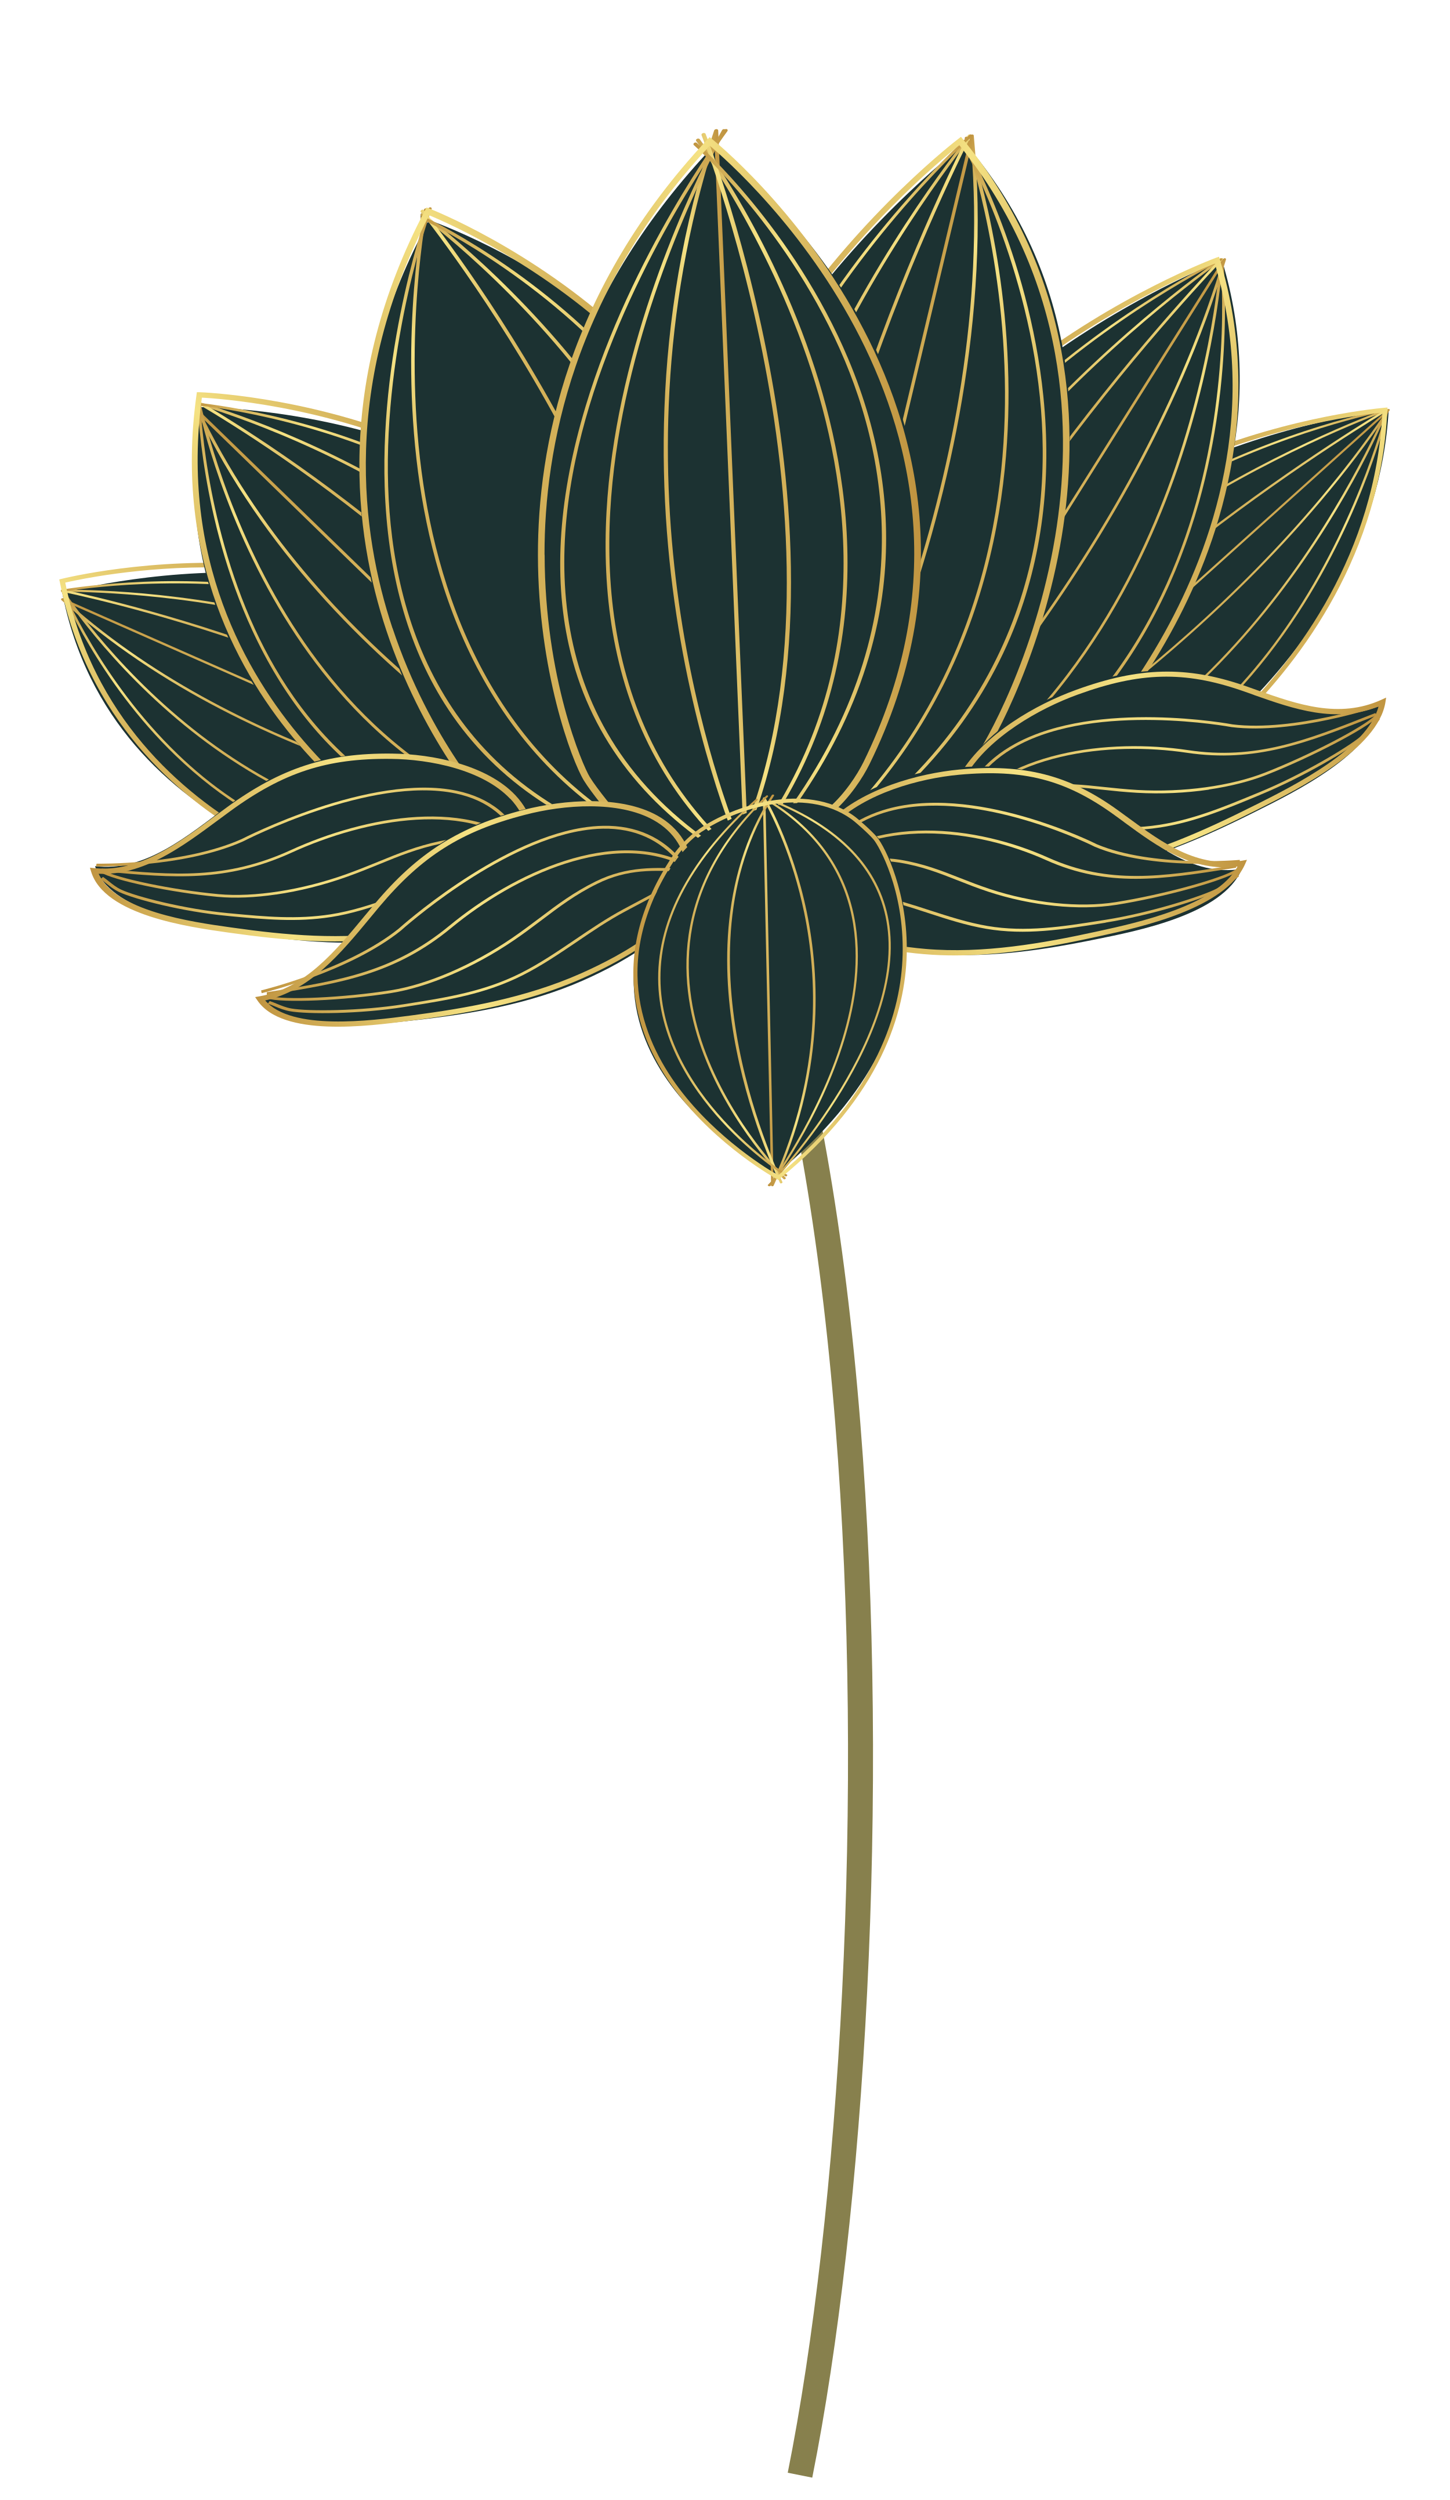 <svg fill="none" height="100" viewBox="0 0 58 100" width="58" xmlns="http://www.w3.org/2000/svg" xmlns:xlink="http://www.w3.org/1999/xlink"><linearGradient id="a"><stop offset="0" stop-color="#c09440"/><stop offset=".5" stop-color="#f5e283"/><stop offset=".89" stop-color="#d3b058"/></linearGradient><linearGradient id="b" gradientUnits="userSpaceOnUse" x1="12.561" x2="11.821" xlink:href="#a" y1="27.893" y2="29.766"/><linearGradient id="c" gradientUnits="userSpaceOnUse" x1="12.569" x2="11.019" xlink:href="#a" y1="27.893" y2="31.502"/><linearGradient id="d" gradientUnits="userSpaceOnUse" x1="12.585" x2="10.464" xlink:href="#a" y1="27.906" y2="32.833"/><linearGradient id="e" gradientUnits="userSpaceOnUse" x1="12.21" x2="13.552" xlink:href="#a" y1="28.375" y2="25.245"/><linearGradient id="f" gradientUnits="userSpaceOnUse" x1="12.017" x2="12.828" xlink:href="#a" y1="28.676" y2="26.787"/><linearGradient id="g" gradientUnits="userSpaceOnUse" x1="12.41" x2="14.048" xlink:href="#a" y1="27.945" y2="24.116"/><linearGradient id="h" gradientUnits="userSpaceOnUse" x1="15.451" x2="10.566" xlink:href="#a" y1="23.557" y2="33.85"/><linearGradient id="i" gradientUnits="userSpaceOnUse" x1="16.784" x2="15.114" xlink:href="#a" y1="24.279" y2="26.156"/><linearGradient id="j" gradientUnits="userSpaceOnUse" x1="16.795" x2="13.517" xlink:href="#a" y1="24.28" y2="27.787"/><linearGradient id="k" gradientUnits="userSpaceOnUse" x1="16.814" x2="12.342" xlink:href="#a" y1="24.271" y2="29.057"/><linearGradient id="l" gradientUnits="userSpaceOnUse" x1="16.216" x2="19.063" xlink:href="#a" y1="24.757" y2="21.711"/><linearGradient id="m" gradientUnits="userSpaceOnUse" x1="15.911" x2="17.627" xlink:href="#a" y1="25.026" y2="23.191"/><linearGradient id="n" gradientUnits="userSpaceOnUse" x1="16.582" x2="20.062" xlink:href="#a" y1="24.345" y2="20.623"/><linearGradient id="o" gradientUnits="userSpaceOnUse" x1="21.4" x2="11.963" xlink:href="#a" y1="20.316" y2="29.878"/><linearGradient id="p" gradientUnits="userSpaceOnUse" x1="22.671" x2="17.473" xlink:href="#a" y1="20.874" y2="23.195"/><linearGradient id="q" gradientUnits="userSpaceOnUse" x1="22.784" x2="15.746" xlink:href="#a" y1="20.794" y2="23.911"/><linearGradient id="r" gradientUnits="userSpaceOnUse" x1="21.771" x2="26.256" xlink:href="#a" y1="21.313" y2="19.333"/><linearGradient id="s" gradientUnits="userSpaceOnUse" x1="21.404" x2="24.125" xlink:href="#a" y1="21.44" y2="20.22"/><linearGradient id="t" gradientUnits="userSpaceOnUse" x1="22.22" x2="27.74" xlink:href="#a" y1="21.061" y2="18.644"/><linearGradient id="u" gradientUnits="userSpaceOnUse" x1="28.948" x2="14.901" xlink:href="#a" y1="18.147" y2="24.1"/><linearGradient id="v" gradientUnits="userSpaceOnUse" x1="46.191" x2="47.342" xlink:href="#a" y1="24.268" y2="25.626"/><linearGradient id="w" gradientUnits="userSpaceOnUse" x1="46.193" x2="48.485" xlink:href="#a" y1="24.275" y2="26.958"/><linearGradient id="x" gradientUnits="userSpaceOnUse" x1="46.197" x2="49.332" xlink:href="#a" y1="24.308" y2="27.968"/><linearGradient id="y" gradientUnits="userSpaceOnUse" x1="46.579" x2="44.591" xlink:href="#a" y1="24.589" y2="22.254"/><linearGradient id="z" gradientUnits="userSpaceOnUse" x1="46.815" x2="45.615" xlink:href="#a" y1="24.826" y2="23.42"/><linearGradient id="A" gradientUnits="userSpaceOnUse" x1="46.306" x2="43.878" xlink:href="#a" y1="24.235" y2="21.376"/><linearGradient id="B" gradientUnits="userSpaceOnUse" x1="42.789" x2="49.664" xlink:href="#a" y1="20.893" y2="28.834"/><linearGradient id="C" gradientUnits="userSpaceOnUse" x1="41.288" x2="43.082" xlink:href="#a" y1="21.693" y2="22.903"/><linearGradient id="D" gradientUnits="userSpaceOnUse" x1="41.284" x2="44.82" xlink:href="#a" y1="21.696" y2="24.046"/><linearGradient id="E" gradientUnits="userSpaceOnUse" x1="41.274" x2="46.099" xlink:href="#a" y1="21.72" y2="24.927"/><linearGradient id="F" gradientUnits="userSpaceOnUse" x1="41.886" x2="38.812" xlink:href="#a" y1="21.902" y2="19.859"/><linearGradient id="G" gradientUnits="userSpaceOnUse" x1="42.232" x2="40.381" xlink:href="#a" y1="22.072" y2="20.842"/><linearGradient id="H" gradientUnits="userSpaceOnUse" x1="41.458" x2="37.702" xlink:href="#a" y1="21.61" y2="19.114"/><linearGradient id="I" gradientUnits="userSpaceOnUse" x1="36.228" x2="46.549" xlink:href="#a" y1="19.192" y2="25.871"/><linearGradient id="J" gradientUnits="userSpaceOnUse" x1="34.876" x2="37.537" xlink:href="#a" y1="19.677" y2="20.413"/><linearGradient id="K" gradientUnits="userSpaceOnUse" x1="34.802" x2="39.925" xlink:href="#a" y1="19.729" y2="21.095"/><linearGradient id="L" gradientUnits="userSpaceOnUse" x1="34.691" x2="41.615" xlink:href="#a" y1="19.82" y2="21.65"/><linearGradient id="M" gradientUnits="userSpaceOnUse" x1="35.715" x2="31.304" xlink:href="#a" y1="19.624" y2="18.463"/><linearGradient id="N" gradientUnits="userSpaceOnUse" x1="36.102" x2="33.418" xlink:href="#a" y1="19.734" y2="19.016"/><linearGradient id="O" gradientUnits="userSpaceOnUse" x1="35.224" x2="29.802" xlink:href="#a" y1="19.454" y2="18.04"/><linearGradient id="P" gradientUnits="userSpaceOnUse" x1="28.266" x2="42.335" xlink:href="#a" y1="18.922" y2="22.315"/><linearGradient id="Q" gradientUnits="userSpaceOnUse" x1="29.9" x2="26.577" xlink:href="#a" y1="19.763" y2="20.031"/><linearGradient id="R" gradientUnits="userSpaceOnUse" x1="30.05" x2="24.041" xlink:href="#a" y1="19.632" y2="20.059"/><linearGradient id="S" gradientUnits="userSpaceOnUse" x1="30.09" x2="22.199" xlink:href="#a" y1="19.543" y2="20.085"/><linearGradient id="T" gradientUnits="userSpaceOnUse" x1="28.393" x2="33.761" xlink:href="#a" y1="20.144" y2="19.756"/><linearGradient id="U" gradientUnits="userSpaceOnUse" x1="28.04" x2="31.494" xlink:href="#a" y1="20.1" y2="19.832"/><linearGradient id="V" gradientUnits="userSpaceOnUse" x1="28.744" x2="35.353" xlink:href="#a" y1="20.091" y2="19.628"/><linearGradient id="W" gradientUnits="userSpaceOnUse" x1="36.628" x2="21.273" xlink:href="#a" y1="18.662" y2="19.796"/><linearGradient id="X" gradientUnits="userSpaceOnUse" x1="54.452" x2="38.899" xlink:href="#a" y1="27.326" y2="34.554"/><linearGradient id="Y" gradientUnits="userSpaceOnUse" x1="54.782" x2="39.259" xlink:href="#a" y1="28.016" y2="35.266"/><linearGradient id="Z" gradientUnits="userSpaceOnUse" x1="54.391" x2="38.682" xlink:href="#a" y1="26.524" y2="33.601"/><linearGradient id="aa" gradientUnits="userSpaceOnUse" x1="55.059" x2="39.317" xlink:href="#a" y1="28.491" y2="35.59"/><linearGradient id="ab" gradientUnits="userSpaceOnUse" x1="54.912" x2="38.057" xlink:href="#a" y1="26.654" y2="33.725"/><linearGradient id="ac" gradientUnits="userSpaceOnUse" x1="49.319" x2="32.157" xlink:href="#a" y1="32.938" y2="34.154"/><linearGradient id="ad" gradientUnits="userSpaceOnUse" x1="49.439" x2="32.279" xlink:href="#a" y1="33.736" y2="34.954"/><linearGradient id="ae" gradientUnits="userSpaceOnUse" x1="49.445" x2="32.319" xlink:href="#a" y1="32.274" y2="33.472"/><linearGradient id="af" gradientUnits="userSpaceOnUse" x1="49.506" x2="32.398" xlink:href="#a" y1="34.326" y2="35.54"/><linearGradient id="ag" gradientUnits="userSpaceOnUse" x1="49.758" x2="31.945" xlink:href="#a" y1="32.626" y2="33.839"/><linearGradient id="ah" gradientUnits="userSpaceOnUse" x1="4.442" x2="20.189" xlink:href="#a" y1="33.415" y2="37.806"/><linearGradient id="ai" gradientUnits="userSpaceOnUse" x1="4.235" x2="19.971" xlink:href="#a" y1="34.158" y2="38.575"/><linearGradient id="aj" gradientUnits="userSpaceOnUse" x1="4.354" x2="20.139" xlink:href="#a" y1="32.735" y2="36.963"/><linearGradient id="ak" gradientUnits="userSpaceOnUse" x1="4.101" x2="19.927" xlink:href="#a" y1="34.85" y2="39.093"/><linearGradient id="al" gradientUnits="userSpaceOnUse" x1="3.946" x2="20.632" xlink:href="#a" y1="33.318" y2="37.409"/><linearGradient id="am" gradientUnits="userSpaceOnUse" x1="10.548" x2="27.71" xlink:href="#a" y1="38.032" y2="36.817"/><linearGradient id="an" gradientUnits="userSpaceOnUse" x1="10.605" x2="27.762" xlink:href="#a" y1="38.818" y2="37.599"/><linearGradient id="ao" gradientUnits="userSpaceOnUse" x1="10.295" x2="27.418" xlink:href="#a" y1="37.498" y2="36.301"/><linearGradient id="ap" gradientUnits="userSpaceOnUse" x1="10.665" x2="27.772" xlink:href="#a" y1="39.414" y2="38.2"/><linearGradient id="aq" gradientUnits="userSpaceOnUse" x1="10.087" x2="27.897" xlink:href="#a" y1="38.113" y2="36.9"/><linearGradient id="ar" gradientUnits="userSpaceOnUse" x1="30.278" x2="32.639" xlink:href="#a" y1="39.742" y2="39.567"/><linearGradient id="as" gradientUnits="userSpaceOnUse" x1="30.228" x2="34.423" xlink:href="#a" y1="39.83" y2="39.544"/><linearGradient id="at" gradientUnits="userSpaceOnUse" x1="30.207" x2="35.753" xlink:href="#a" y1="39.895" y2="39.526"/><linearGradient id="au" gradientUnits="userSpaceOnUse" x1="31.252" x2="27.517" xlink:href="#a" y1="39.452" y2="39.71"/><linearGradient id="av" gradientUnits="userSpaceOnUse" x1="31.53" x2="29.135" xlink:href="#a" y1="39.482" y2="39.658"/><linearGradient id="aw" gradientUnits="userSpaceOnUse" x1="30.985" x2="26.36" xlink:href="#a" y1="39.477" y2="39.789"/><linearGradient id="ax" gradientUnits="userSpaceOnUse" x1="25.432" x2="36.426" xlink:href="#a" y1="40.521" y2="39.719"/><path d="m32 99c4.167-20.833 4.1-67-9.5-73" stroke="#87804d"/><path d="m2.491 23.718s14.01-3.879 19.867 5.2c.191.295.456.853.498 1.447.103 1.427-.75 4.346-4.15 4.965-.336.063-1.367.161-1.817.159-1.229-.005-12.432-1.708-14.398-11.771z" fill="#1c3232"/><path d="m2.493 23.968 19.588 8.629s-11.644-1.422-19.588-8.629z" fill="#1c3232"/><path d="m22.064 32.64c-.117-.015-11.752-1.503-19.61-8.64-.014-.014-.016-.038.003-.056.015-.02.045-.023.065-.013l19.586 8.631c.02.01.025.034.016.052-.009.016-.025.027-.044.031-.006.001-.013.003-.017.001zm-.316-.137-18.987-8.366c7.063 6.261 17.009 8.061 18.987 8.366z" fill="url(#b)"/><path d="m21.952 33.225c.029-.005.048-.029.046-.054-.002-.025-.026-.038-.052-.036-6.207 1.113-11.149-1.542-14.206-3.962-3.315-2.625-5.185-5.555-5.203-5.583-.011-.018-.045-.026-.067-.01-.026.013-.037.044-.022.061.018.031 1.892 2.966 5.217 5.6 3.071 2.434 8.041 5.098 14.287 3.981z" fill="url(#c)"/><path d="m19.575 34.114c.731-.136 1.469-.325 2.216-.564.029-.008.044-.034.039-.059-.005-.022-.029-.035-.061-.026-.751.242-1.479.423-2.18.554-5.809 1.082-9.949-1.411-12.487-3.86-3.091-2.976-4.549-6.53-4.561-6.564-.008-.018-.028-.029-.051-.025-.003.001-.007.001-.013.003-.026.01-.04.039-.029.059.012.038 1.477 3.604 4.576 6.59 1.822 1.756 3.848 2.972 6.017 3.614 2.055.609 4.248.7 6.539.273z" fill="url(#d)"/><path d="m22.263 32.672s.006-.001.013-.002c.029-.011.041-.036.036-.06-1.81-4.819-7.101-7.017-11.221-8.01-4.458-1.077-8.545-1.016-8.588-1.014-.029.005-.055.021-.056.044-.005.026.016.045.042.043.039-.002 4.113-.063 8.561 1.013 4.1.991 9.364 3.174 11.162 7.961.008.018.032.028.051.025z" fill="url(#e)"/><path d="m22.084 32.982s.016-.003.022-.01c.025-.016.03-.045.016-.062-5.235-6.426-19.467-9.303-19.61-9.33-.024-.01-.055.01-.064.035-.012.025.003.048.03.054.143.027 14.346 2.898 19.562 9.302.011.012.028.018.047.014z" fill="url(#f)"/><path d="m22.399 32.205s.006-.001.01-.002c.029-.011.044-.036.036-.057-.826-2.629-2.389-4.714-4.646-6.201-1.807-1.187-4.058-1.996-6.691-2.403-4.482-.691-8.576.033-8.615.04-.029.005-.047.029-.046.053s.026.04.052.035c.039-.007 4.116-.728 8.582-.04 4.114.635 9.408 2.634 11.268 8.549.008.018.028.031.051.027z" fill="url(#g)"/><path d="m18.745 35.791c-.33.054-1.355.127-1.828.11-.782-.026-3.883-.642-6.952-2.4-2.857-1.637-6.487-4.741-7.575-10.237l-.02-.088.1-.025c.139-.032 14.032-3.489 19.919 5.998.22.356.473.948.523 1.544.074.916-.202 2.395-1.219 3.551-.729.829-1.711 1.351-2.922 1.549l-.029.005zm-16.135-12.489c1.095 5.382 4.665 8.429 7.478 10.04 3.288 1.885 6.388 2.36 6.862 2.374.45.015 1.471-.057 1.782-.105l.029-.005c1.153-.188 2.091-.683 2.784-1.473.975-1.107 1.234-2.528 1.167-3.41-.042-.568-.286-1.135-.495-1.474-4.723-7.606-14.672-6.79-18.324-6.194-.641.105-1.09.204-1.28.247z" fill="url(#h)"/><path d="m7.981 16.285s16.014-.084 18.533 12.225c.083.399.137 1.128-.051 1.826-.452 1.676-2.473 4.781-6.232 4.429-.373-.035-1.481-.245-1.942-.386-1.271-.391-12.199-5.868-10.305-18.091z" fill="#1c3232"/><path d="m7.955 16.502 16.784 16.311s-11.496-5.276-16.784-16.311z" fill="#1c3232"/><path d="m24.702 32.856c-.116-.054-11.57-5.407-16.8-16.327-.012-.021 0-.05.027-.067.026-.017.057-.015.075.001l16.781 16.308c.018.017.017.046-.003.068-.01.011-.023.019-.04.023-.013.003-.027 0-.038-.004zm-.273-.262-16.265-15.808c4.765 9.627 14.336 14.834 16.265 15.808z" fill="url(#i)"/><path d="m24.523 33.471c.024-.004.046-.024.055-.046.008-.028-.01-.054-.041-.057-6.926-.663-11.049-5.325-13.288-9.121-2.43-4.115-3.223-8.128-3.233-8.168-.002-.026-.033-.041-.06-.036 0 0-.003.001-.007.001-.034.006-.055.04-.047.065.006.04.807 4.063 3.241 8.193 2.25 3.811 6.391 8.5 13.362 9.166.007-.001.013-.003.02-.004z" fill="url(#j)"/><path d="m24.236 33.764c.03-.006.053-.028.054-.055.002-.03-.02-.053-.054-.049-8.168.408-12.14-4.394-14.038-8.495-2.057-4.451-2.181-9.054-2.18-9.102-.002-.029-.027-.048-.061-.042-.03.006-.056.032-.054.061.003.044.124 4.668 2.189 9.133 1.213 2.623 2.85 4.683 4.866 6.118 2.52 1.794 5.638 2.611 9.275 2.431l.007-.001z" fill="url(#k)"/><path d="m25.034 32.959c.03-.006.056-.031.054-.06.016-6.211-4.638-10.448-8.543-12.914-4.23-2.668-8.516-3.884-8.558-3.897-.031-.006-.064.006-.079.036-.012.026 0.0.056.028.066.042.013 4.32 1.225 8.537 3.886 3.888 2.452 8.517 6.67 8.501 12.839.002.029.027.048.057.042l.003-.001z" fill="url(#l)"/><path d="m24.744 33.246s.007-.001.013-.003c.03-.012.048-.042.043-.07-2.929-9.167-16.663-17.024-16.8-17.102-.021-.017-.058-.007-.084.019-.019.024-.017.057.008.072.138.077 13.843 7.92 16.76 17.056.008.022.033.035.06.03z" fill="url(#m)"/><path d="m25.327 32.485c.03-.006.055-.031.054-.057.177-3.336-.625-6.273-2.392-8.723-1.411-1.96-3.438-3.614-6.021-4.92-4.4-2.221-8.952-2.662-8.996-2.669-.031-.006-.063.018-.071.046-.008.028.01.054.041.057.048.003 4.579.445 8.961 2.657 4.036 2.04 8.768 6.047 8.364 13.56-.001.03.023.049.054.046 0 0 .003-.001.007-.001z" fill="url(#n)"/><path d="m20.276 35.178c-.397-.052-1.493-.305-1.951-.465-.811-.279-3.822-1.974-6.372-4.94-2.376-2.763-5.01-7.431-4.093-13.979l.015-.108.117.002c.157.004 15.968.576 18.579 13.165.098.472.142 1.221-.031 1.906-.267 1.056-1.109 2.635-2.598 3.613-.621.407-1.289.667-2.0.784-.534.088-1.09.095-1.669.022zm-8.134-5.548c2.733 3.181 5.796 4.713 6.285 4.882.469.164 1.564.408 1.907.454 1.286.165 2.464-.09 3.489-.762 1.429-.937 2.236-2.453 2.492-3.469.166-.654.124-1.37.031-1.822-2.462-11.873-16.825-12.933-18.271-13.008-.863 6.421 1.732 11.005 4.068 13.726z" fill="url(#o)"/><g fill="#1c3232"><path d="m17.168 8.806s16.16 5.496 13.467 20.193c-.086.479-.343 1.313-.828 2.033-1.166 1.724-4.523 4.503-8.155 2.795-.36-.17-1.385-.791-1.794-1.114-1.111-.882-9.792-10.846-2.69-23.908z"/><path d="m16.884 8.578 10.237 25.196s-9.752-10.364-10.237-25.196z"/><path d="m27.056 33.811c-.096-.104-9.752-10.541-10.231-25.218-.002-.03.022-.06.059-.067.004-.001.007-.001.007-.001.033-.007.064.006.07.032l10.222 25.186c.009.026-.004.059-.036.078-.007.001-.018.01-.025.011-.026.005-.049 0-.065-.018zm-.168-.408-9.903-24.409c.584 12.986 8.307 22.564 9.903 24.409z"/></g><path d="m26.817 34.068c.022-.004.039-.016.053-.031.02-.031.014-.067-.02-.08-7.035-3.217-9.315-9.991-9.989-15.109-.729-5.551.22-10.401.228-10.452.005-.032-.019-.061-.055-.061-.041-.005-.072.025-.08.061-.011.048-.963 4.914-.233 10.481.676 5.142 2.969 11.951 10.049 15.187.011.007.026.008.044.004z" fill="url(#p)"/><path d="m26.414 34.153c.025-.005.049-.021.059-.042.02-.031.003-.065-.03-.074-8.713-2.423-10.746-9.269-10.917-14.588-.186-5.771 1.719-11.035 1.737-11.088.012-.033-.004-.064-.044-.069-.026-.004-.071.013-.087.05-.018.052-1.929 5.337-1.745 11.126.108 3.404.911 6.316 2.382 8.654 1.84 2.924 4.735 4.954 8.614 6.031.011.004.022.002.033 0z" fill="url(#q)"/><path d="m27.339 33.788c.025-.004.052-.025.062-.048 2.76-7.062-.235-13.536-3.232-17.727-3.244-4.534-7.194-7.441-7.232-7.47-.026-.017-.07-.015-.097.012-.027.026-.028.063.002.082.038.03 3.977 2.926 7.209 7.45 2.985 4.168 5.963 10.612 3.222 17.627-.012.033.004.064.041.069.007-.001.018.003.025.001z" fill="url(#r)"/><path d="m27.092 33.987c.033-.006.064-.033.066-.064 1.006-11.511-10.094-25.377-10.206-25.517-.02-.027-.065-.028-.096-.007-.032.021-.044.06-.024.084.113.14 11.191 13.976 10.187 25.45-.002.031.026.057.066.056z" fill="url(#s)"/><path d="m27.761 33.39c.025-.005.048-.021.058-.044 1.643-3.731 2.093-7.35 1.334-10.76-.607-2.727-1.978-5.324-4.083-7.724-3.582-4.08-8.101-6.192-8.146-6.215-.026-.013-.075-.004-.094.027-.019.028-.014.064.019.079.044.022 4.549 2.125 8.112 6.19 3.29 3.747 6.434 9.977 2.734 18.37-.016.033.004.063.037.072.007.002.018.003.029.001z" fill="url(#t)"/><path d="m21.72 34.091c-.35-.181-1.37-.84-1.798-1.198-.71-.593-3.086-3.519-4.469-7.68-1.291-3.873-2.069-9.934 1.548-16.8l.06-.114.116.045c.161.059 16.043 6.283 13.549 21.027-.092.55-.353 1.387-.812 2.083-.697 1.058-2.189 2.491-4.099 3.041-.23.065-.457.117-.685.155-1.165.19-2.307.004-3.409-.562zm-6.019-8.971c1.483 4.46 3.977 7.229 4.408 7.589.409.343 1.423 1 1.758 1.171 1.25.643 2.571.772 3.893.392 1.83-.528 3.265-1.903 3.935-2.92.437-.664.688-1.463.775-1.988 2.352-13.908-11.857-20.157-13.301-20.753-3.507 6.745-2.74 12.697-1.471 16.51z" fill="url(#u)"/><path d="m55.548 16.4s-14.174 1.371-18.718 12.387c-.148.358-.335 1-.299 1.596.083 1.43 1.293 3.965 4.69 3.318.336-.063 1.359-.347 1.794-.514 1.199-.457 11.913-6.243 12.533-16.787z" fill="#1c3232"/><path d="m55.541 16.406-18.075 16.268s11.19-6.051 18.075-16.268z" fill="#1c3232"/><path d="m37.421 32.702c-.014-.016-.009-.04.01-.057l18.076-16.269c.019-.015.048-.024.065-.013.021.012.025.034.01.053-6.816 10.113-17.986 16.229-18.098 16.288-.006.001-.013.005-.019.007-.02.004-.033-.002-.047-.013zm.355-.254c1.893-1.09 11.381-6.832 17.52-15.771z" fill="url(#v)"/><path d="m37.72 32.921c6.24-1.201 10.747-5.628 13.43-9.128 2.905-3.788 4.355-7.343 4.369-7.38.011-.025-.003-.048-.03-.051-.027-.009-.055.01-.064.035-.014.034-1.461 3.577-4.357 7.358-2.671 3.484-7.153 7.886-13.354 9.08-.029.005-.048.029-.046.054.002.025.026.041.052.036z" fill="url(#w)"/><path d="m40.175 32.936c2.291-.427 4.42-1.322 6.346-2.672 2.034-1.425 3.851-3.356 5.406-5.741 2.639-4.057 3.608-8.077 3.616-8.115.008-.024-.01-.047-.036-.047-.006.001-.01.002-.013.002-.023.004-.042.022-.047.043-.011.039-.975 4.046-3.608 8.088-2.165 3.325-5.88 7.28-11.69 8.362-.702.131-1.436.219-2.199.261-.029.005-.055.025-.056.048-.002.026.016.045.046.043.76-.042 1.508-.13 2.236-.265z" fill="url(#x)"/><path d="m37.322 32.456c.023-.004.045-.022.047-.043 1.135-5.33 5.991-9.388 9.865-11.851 4.202-2.673 8.187-4.103 8.225-4.118.029-.011.044-.036.036-.057-.005-.025-.035-.03-.061-.023-.039.013-4.036 1.447-8.251 4.129-3.893 2.478-8.773 6.557-9.916 11.919-.005.024.013.046.043.046.003-.001.006-.001.013-.002z" fill="url(#y)"/><path d="m37.55 32.715c.019-.004.032-.015.044-.031 4.264-8.161 17.758-16.166 17.891-16.245.025-.013.037-.044.022-.064-.011-.021-.041-.026-.067-.01-.137.079-13.659 8.101-17.937 16.29-.012.025-.003.049.023.055.007.004.017.003.023.001z" fill="url(#z)"/><path d="m37.109 32.029c.023-.004.045-.022.046-.045 1.049-6.451 5.958-10.332 9.891-12.45 4.27-2.299 8.343-3.081 8.382-3.088.029-.005.048-.028.046-.053-.002-.025-.026-.04-.052-.036-.039.007-4.128.792-8.414 3.1-2.517 1.357-4.611 2.964-6.22 4.784-2.01 2.274-3.266 4.878-3.732 7.745-.005.024.016.045.042.043.003-.001.006-.001.01-.002z" fill="url(#A)"/><path d="m38.236 33.337c-1.157-.801-1.64-2.156-1.704-3.074-.043-.594.121-1.254.287-1.676 4.376-11.159 18.438-12.263 18.581-12.28l.101-.008-.006.092c-.264 5.716-3.362 9.918-5.915 12.438-2.743 2.707-5.681 4.308-6.441 4.585-.46.169-1.474.426-1.8.482l-.029.005c-1.208.197-2.242.006-3.074-.568zm-1.226-4.704c-.157.403-.311 1.034-.27 1.599.058.883.52 2.186 1.632 2.953.791.545 1.778.726 2.931.538l.029-.005c.311-.051 1.318-.309 1.759-.472.46-.166 3.418-1.633 6.356-4.53 2.513-2.481 5.559-6.606 5.85-12.215-1.286.121-14.153 1.603-18.281 12.128z" fill="url(#B)"/><path d="m48.883 10.419s-15.635 5.951-16.523 18.909c-.03.421.01 1.152.282 1.762.655 1.464 3.022 3.733 6.645 1.973.36-.175 1.41-.796 1.846-1.108 1.19-.86 11.154-10.321 7.75-21.533z" fill="#1c3232"/><path d="m48.98 10.382-14.454 22.993s10.59-10.001 14.454-22.993z" fill="#1c3232"/><path d="m34.492 33.416c-.021-.013-.026-.038-.011-.065l14.451-22.989c.012-.026.046-.039.073-.033.028.006.043.029.034.054-3.822 12.857-14.363 22.918-14.466 23.016-.01.008-.023.017-.037.019s-.031.001-.041-.006zm.313-.384c1.766-1.765 10.488-10.884 14.006-22.283z" fill="url(#C)"/><path d="m34.913 33.579s.013-.003.02-.004c6.716-3.279 10.158-9.415 11.868-13.982 1.848-4.947 2.116-9.171 2.117-9.215.002-.03-.024-.049-.054-.046 0 0-.003.001-.007.001-.03.006-.056.031-.054.058-.004.042-.27 4.257-2.112 9.188-1.7 4.545-5.127 10.651-11.797 13.909-.03.015-.044.047-.033.071.008.019.033.029.059.024z" fill="url(#D)"/><path d="m35.243 33.779.007-.001c3.571-1.193 6.509-3.169 8.739-5.869 1.78-2.159 3.114-4.784 3.966-7.804 1.442-5.134.973-9.692.97-9.736-.002-.029-.03-.045-.06-.039-.034.006-.056.037-.054.064.003.047.47 4.587-.969 9.706-1.325 4.713-4.591 10.899-12.609 13.577-.033.012-.052.04-.047.068.005.026.033.038.06.033z" fill="url(#E)"/><path d="m34.328 33.227c.03-.006.059-.035.053-.063-.805-6.012 3.176-11.877 6.66-15.735 3.774-4.186 7.791-6.979 7.834-7.007.026-.02.034-.051.019-.075-.015-.024-.049-.023-.082-.005-.039.028-4.069 2.832-7.856 7.029-3.496 3.876-7.496 9.767-6.688 15.82.002.026.03.045.06.039z" fill="url(#F)"/><path d="m34.659 33.423c.027-.005.049-.027.054-.052 1.681-10.011 14.052-22.833 14.176-22.96.022-.022.02-.057-.001-.074-.021-.017-.059-.013-.084.013-.124.127-12.521 12.975-14.209 23.02-.005.03.017.053.051.052.003-.001.007-.001.013-.003z" fill="url(#G)"/><path d="m33.96 32.845s.003-.001.007-.001c.03-.006.055-.04.046-.065-1.353-7.178 2.753-12.871 6.434-16.383 3.99-3.81 8.355-5.946 8.401-5.966.029-.015.044-.047.033-.071s-.043-.036-.076-.018c-.043.02-4.427 2.168-8.437 5.994-2.353 2.248-4.12 4.625-5.247 7.069-1.409 3.055-1.82 6.221-1.221 9.412.002.026.033.041.06.036z" fill="url(#H)"/><path d="m35.764 33.741c-1.595-.469-2.644-1.737-3.057-2.681-.268-.613-.332-1.358-.305-1.851.734-13.137 16.088-18.843 16.244-18.901l.114-.04.031.1c1.838 6.094-.065 11.512-1.983 14.979-2.063 3.727-4.759 6.361-5.51 6.898-.425.305-1.458.909-1.838 1.089-.555.26-1.099.434-1.633.522-.712.117-1.402.077-2.066-.115zm-3.132-4.546c-.026.471.036 1.184.292 1.769.396.908 1.402 2.128 2.932 2.575 1.101.322 2.285.19 3.516-.392.329-.157 1.362-.752 1.796-1.064.453-.325 3.223-2.821 5.433-6.813 1.889-3.415 3.762-8.737 1.995-14.725-1.401.544-15.271 6.255-15.965 18.648z" fill="url(#I)"/><path d="m38.609 5.736s-15.057 11.396-10.535 24.729c.146.436.504 1.153 1.07 1.674 1.36 1.247 4.993 2.704 8.317-.318.329-.3 1.25-1.289 1.606-1.756.971-1.275 8.155-14.238-.458-24.33z" fill="#1c3232"/><path d="m38.886 5.433-6.811 28.54s8.206-13.887 6.811-28.54z" fill="#1c3232"/><path d="m32.059 34.03c-.034-.006-.054-.032-.045-.062l6.8-28.529c.006-.029.034-.053.064-.058 0 0 .004-.001.007-.001.033-.007.065.015.066.042 1.38 14.499-6.724 28.425-6.805 28.564-.014.021-.035.037-.061.043-.007.002-.018.004-.026-.001zm.2-.505c1.325-2.419 7.654-14.757 6.586-27.647z" fill="url(#J)"/><path d="m32.51 34.095s.032-.012.043-.02c6.479-5.702 7.812-13.17 7.788-18.431-.028-5.694-1.603-10.101-1.62-10.144-.009-.029-.047-.047-.086-.03-.036.013-.059.051-.046.079.014.044 1.585 4.439 1.611 10.118.026 5.236-1.302 12.666-7.74 18.333-.031.027-.033.061-.009.085.015.013.038.015.056.011z" fill="url(#K)"/><path d="m32.911 34.175s.021-.004.032-.012c3.639-2.457 6.2-5.489 7.609-9.009 1.127-2.815 1.526-5.947 1.182-9.308-.581-5.717-3.146-10.179-3.171-10.224-.016-.028-.064-.031-.092-.017-.035.019-.051.055-.034.083.025.045 2.578 4.494 3.158 10.192.532 5.253-.548 12.671-8.727 18.191-.031.021-.043.06-.02.083.012.016.038.024.063.019z" fill="url(#L)"/><path d="m31.923 33.824s.018-.003.025-.011c.035-.019.05-.055.031-.082-3.598-5.848-1.54-13.219.824-18.373 2.562-5.592 6.021-9.85 6.054-9.893.023-.029.021-.065-.009-.081-.03-.016-.072-.005-.096.024-.033.043-3.505 4.313-6.074 9.921-2.373 5.18-4.443 12.587-.821 18.473.012.019.038.03.067.025z" fill="url(#M)"/><path d="m32.225 34.011.007-.001c.036-.01.063-.045.057-.078-2.51-10.837 6.456-28.303 6.548-28.48.016-.034-.001-.065-.034-.074-.037-.009-.081.008-.097.042-.091.177-9.073 17.679-6.557 28.552.006.03.04.045.073.039z" fill="url(#N)"/><path d="m31.428 33.521s.021-.004.028-.011c.034-.022.046-.057.026-.084-4.703-6.83-2.453-14.063.268-18.928 2.949-5.277 7.066-8.986 7.11-9.022.03-.024.032-.061.009-.084s-.072-.017-.096.009c-.04.038-4.177 3.76-7.136 9.057-1.74 3.115-2.742 6.153-2.978 9.037-.292 3.605.617 6.971 2.711 10.007.012.019.037.027.062.022z" fill="url(#O)"/><path d="m33.701 33.873c-1.945.079-3.61-.838-4.444-1.647-.549-.528-.925-1.261-1.099-1.771-4.574-13.591 10.027-24.791 10.175-24.901l.106-.082.075.092c4.529 5.537 4.649 11.701 3.953 15.902-.746 4.505-2.641 8.129-3.247 8.94-.365.488-1.265 1.463-1.581 1.753-.99.905-2.082 1.456-3.247 1.646-.228.037-.458.059-.692.07zm-5.294-3.51c.165.487.526 1.189 1.045 1.691.801.777 2.402 1.656 4.266 1.581 1.359-.057 2.613-.607 3.743-1.638.303-.276 1.196-1.244 1.546-1.714.368-.491 2.401-4.002 3.201-8.832.685-4.132.569-10.19-3.835-15.643-1.323 1.048-14.284 11.726-9.97 24.552z" fill="url(#P)"/><path d="m28.526 5.856s13.443 9.954 6.11 24.367c-.237.468-.749 1.262-1.443 1.873-1.661 1.466-5.729 3.433-8.598.708-.286-.27-1.049-1.184-1.328-1.621-.761-1.202-5.692-13.769 5.255-25.325z" fill="#1c3232"/><path d="m28.649 5.22 1.229 29.276s-6.457-13.631-1.229-29.276z" fill="#1c3232"/><path d="m29.786 34.522c-.063-.139-6.362-13.822-1.221-29.301.006-.026.039-.05.073-.055.004-.001.009-.001.013-.002.043 0.0.074.021.077.052l1.223 29.267c.003.031-.029.061-.067.07-.004.001-.008.001-.008.001-.038.006-.074-.008-.084-.035zm-.021-.478-1.184-28.364c-4.376 13.743.185 25.974 1.184 28.364z" fill="url(#Q)"/><path d="m29.551 34.373s.031-.008.046-.02c.034-.024.035-.062.01-.086-5.911-5.162-5.759-12.774-4.59-18.251 1.266-5.942 3.972-10.723 4-10.772.021-.032.003-.066-.033-.078-.04-.009-.086.008-.103.042-.024.048-2.741 4.843-4.01 10.801-1.175 5.506-1.328 13.156 4.62 18.349.017.016.041.018.064.014z" fill="url(#R)"/><path d="m29.097 34.286s.037-.013.051-.028c.028-.03.026-.066-.006-.086-7.638-4.772-7.247-12.379-5.572-17.919 1.815-6.011 5.488-10.954 5.523-11.003.024-.032.018-.068-.017-.084-.039-.015-.083-.001-.103.031-.038.05-3.725 5.011-5.546 11.044-1.07 3.545-1.301 6.761-.675 9.561.775 3.5 2.895 6.351 6.289 8.475.016.01.035.012.053.009z" fill="url(#S)"/><path d="m29.516 34.643c.024-.004.047-.014.058-.031 5.487-6.632 4.762-14.179 3.189-19.341-1.704-5.587-4.744-9.666-4.775-9.705-.022-.028-.067-.033-.109-.013-.039.022-.052.059-.03.086.031.042 3.062 4.107 4.761 9.679 1.567 5.138 2.286 12.646-3.164 19.237-.026.029-.019.069.018.084.017.007.033.007.049.004z" fill="url(#T)"/><path d="m29.256 34.685c.03-.004.064-.022.075-.049 5.749-11.738-1.038-29.108-1.108-29.282-.011-.027-.047-.04-.086-.034-.004.001-.009.001-.017.003-.043.013-.07.051-.059.081.066.175 6.842 17.506 1.111 29.207-.015.034.005.068.05.074.009-.001.026.002.035.001z" fill="url(#U)"/><path d="m30.062 34.416c.023-.004.042-.013.056-.031 3.007-3.452 4.758-7.111 5.21-10.869.358-3.008-.105-6.083-1.392-9.146-2.183-5.212-6.027-8.624-6.064-8.655-.025-.024-.071-.022-.108.003-.033.027-.034.065-.009.086.037.034 3.865 3.43 6.039 8.625 2.003 4.789 2.973 12.125-3.792 19.898-.025.029-.019.065.014.085.016.007.032.01.051.007z" fill="url(#V)"/><path d="m28.497 34.442c-1.474.037-2.752-.473-3.8-1.517-.277-.277-1.044-1.226-1.339-1.702-.49-.798-1.833-4.41-1.841-9.002-.009-4.283 1.162-10.643 6.773-16.634l.095-.101.098.076c.134.107 13.319 10.717 6.294 25.008-.265.537-.778 1.316-1.432 1.895-.853.755-2.341 1.629-3.996 1.897-.28.045-.565.073-.852.08zm-6.712-12.253c.008 4.927 1.513 8.412 1.809 8.894.283.46 1.047 1.4 1.309 1.667 1.0.997 2.215 1.486 3.614 1.449 1.9-.054 3.692-1.054 4.648-1.899.626-.552 1.114-1.297 1.37-1.811 6.627-13.482-4.957-23.667-6.145-24.661-5.474 5.897-6.616 12.146-6.609 16.359z" fill="url(#W)"/><path d="m38.284 33.706c-1.079-3.092 2.323-5.348 4.776-6.217 2.475-.877 4.306-.889 6.619-.009 1.76.671 3.655 1.576 5.571.715-.272 1.931-3.521 3.512-5.01 4.258-2.09 1.05-4.299 2.017-6.56 2.391-1.836.302-4.747.486-5.396-1.138z" fill="#1c3232"/><path d="m38.225 32.86c1.914-2.762 6.179-3.211 9.247-2.752 2.752.409 4.799-.394 7.383-1.412l.208-.083-.051-.093-.208.081c-2.559 1.01-4.581 1.807-7.288 1.401-3.119-.466-7.451-.004-9.412 2.817l.121.04z" fill="url(#X)"/><path d="m48.358 31.577c.846-.123 1.635-.322 2.301-.584 1.786-.702 3.985-1.848 4.439-2.314l-.106-.056c-.442.453-2.614 1.581-4.385 2.276-1.373.539-3.28.803-5.103.698-.477-.028-.911-.074-1.329-.118-.823-.089-1.604-.171-2.567-.09-.105.008-.209.021-.31.036-1.205.176-2.11.756-2.991 1.319l-.174.111.079.079.174-.111c.978-.624 1.911-1.213 3.217-1.325.945-.079 1.716.004 2.533.092.421.046.858.091 1.339.119.964.055 1.952.01 2.877-.125z" fill="url(#Y)"/><path d="m38.417 32.689c.305-1.244 1.069-2.205 2.271-2.859 3.209-1.746 8.525-.757 8.577-.748 2.491.31 5.869-.82 5.903-.832l-.039-.101c-.031.01-3.375 1.124-5.821.825-.049-.01-5.423-1.009-8.691.768-1.239.674-2.026 1.664-2.342 2.942l.138.006z" fill="url(#Z)"/><path d="m46.397 33.098c1.371-.213 2.606-.724 3.906-1.262l.137-.059c1.717-.71 3.544-1.799 4.096-2.266.181-.153.316-.323.449-.486.068-.085.135-.168.206-.249l-.11-.055c-.074.084-.145.169-.212.255-.126.159-.259.322-.428.467-.531.451-2.374 1.547-4.054 2.239l-.137.056c-1.477.611-2.867 1.186-4.468 1.323-.821.07-1.654.026-2.457-.016-.73-.038-1.485-.078-2.237-.033l-1.91.113c-.083.005-.175.015-.267.027-.206.025-.419.05-.578.018l-.05.107c.182.036.411.011.63-.016.089-.009.178-.02.258-.025l1.91-.113c.743-.043 1.495-.006 2.218.033.807.044 1.645.085 2.479.015.207-.017.413-.042.616-.073z" fill="url(#aa)"/><path d="m38.111 33.834c-.354-.994-.242-1.975.336-2.926.946-1.561 2.995-2.738 4.599-3.317 2.522-.917 4.415-.964 6.733-.167.166.059.333.117.502.178 1.614.57 3.28 1.155 4.972.388l.192-.088-.027.177c-.291 1.871-3.477 3.475-5.006 4.243l-.129.066c-1.943.978-4.254 2.035-6.647 2.47l-.148.026c-1.794.312-4.723.548-5.377-1.05zm12.047-6.039c-.166-.059-.333-.12-.499-.176-2.284-.784-4.054-.744-6.548.162-1.556.563-3.54 1.701-4.448 3.201-.543.895-.651 1.824-.315 2.758.604 1.472 3.406 1.237 5.126.938.051-.009.1-.017.148-.026 2.357-.429 4.64-1.474 6.564-2.442l.129-.063c1.441-.726 4.386-2.206 4.826-3.889-1.72.684-3.38.104-4.98-.46z" fill="url(#ab)"/><path d="m32.232 35.498c-.225-3.344 3.572-4.63 6.109-4.806 2.564-.181 4.295.313 6.255 1.821 1.493 1.146 3.044 2.562 5.077 2.243-.752 1.826-4.23 2.487-5.829 2.812-2.242.458-4.58.8-6.811.544-1.813-.207-4.612-.832-4.804-2.61z" fill="#1c3232"/><path d="m49.444 34.705-.008-.11-.222.035c-2.713.427-4.854.764-7.287-.328-2.793-1.255-7.012-1.844-9.714.639l.101.068c2.639-2.425 6.783-1.841 9.534-.605 2.472 1.108 4.636.768 7.374.337z" fill="url(#ac)"/><path d="m44.638 36.194c1.896-.3 4.308-.964 4.881-1.342l-.08-.083c-.554.367-2.932 1.016-4.806 1.313l-.006.001c-1.455.23-3.332.036-5.016-.519-.443-.147-.839-.301-1.222-.452-.749-.295-1.455-.571-2.382-.724-1.31-.211-2.432.206-3.515.612l-.2.074.043.102.203-.075c1.109-.415 2.152-.807 3.423-.602.915.147 1.614.425 2.356.716.383.151.778.308 1.225.454 1.707.561 3.61.759 5.09.525l.006-.001z" fill="url(#ad)"/><path d="m49.588 34.507.005-.115c-.032.005-3.506.309-5.718-.624-.047-.024-4.967-2.502-8.573-1.358-1.278.405-2.249 1.212-2.887 2.401l.125.034c.621-1.155 1.561-1.939 2.795-2.329.271-.086.546-.15.833-.197 3.424-.563 7.583 1.526 7.627 1.55 2.248.948 5.758.638 5.796.634z" fill="url(#ae)"/><path d="m44.227 36.9c1.817-.289 3.847-.932 4.503-1.268.217-.11.396-.25.569-.384.085-.067.173-.134.262-.196l-.08-.081c-.095.066-.183.133-.271.202-.167.13-.341.264-.538.366-.628.322-2.677.968-4.449 1.25l-.159.025c-1.557.247-3.032.482-4.564.222-.792-.135-1.557-.384-2.299-.623-.673-.219-1.369-.447-2.091-.588l-.264-.054c-.52-.102-1.041-.206-1.555-.306-.081-.015-.169-.026-.259-.04-.201-.026-.411-.053-.551-.125l-.089.098c.163.083.383.111.597.138.087.011.175.023.25.039.514.1 1.034.204 1.555.306l.264.054c.712.14 1.405.365 2.075.585.745.243 1.517.494 2.318.63 1.558.265 3.046.029 4.619-.221l.159-.025z" fill="url(#af)"/><path d="m36.956 38.163c-1.745-.15-4.698-.676-4.885-2.479l-0-.005c-.064-1.089.316-2.045 1.125-2.843 1.309-1.287 3.535-1.902 5.177-2.057 2.608-.238 4.384.216 6.338 1.624.14.102.283.205.424.309 1.357.995 2.762 2.023 4.554 1.711l.189-.033-.07.16c-.778 1.791-4.199 2.538-5.841 2.896l-.134.029c-.599.132-1.23.261-1.881.374-1.602.279-3.324.459-4.997.313zm8.008-5.282c-.143-.104-.284-.208-.424-.309-1.93-1.388-3.603-1.819-6.173-1.585-1.598.147-3.744.74-4.995 1.973-.761.749-1.116 1.648-1.056 2.675.173 1.678 3.019 2.172 4.696 2.318 2.317.201 4.74-.232 6.795-.681l.135-.029c1.543-.337 4.702-1.025 5.561-2.584-1.807.227-3.198-.792-4.542-1.778z" fill="url(#ag)"/><path d="m21.188 34.764c.595-3.354-3.063-4.503-5.588-4.59-2.547-.089-4.338.468-6.466 2.044-1.62 1.201-3.332 2.672-5.332 2.426.552 1.801 3.961 2.338 5.526 2.604 2.197.377 4.495.636 6.762.301 1.838-.274 4.709-.998 5.101-2.785z" fill="#1c3232"/><path d="m21.128 34.089.113-.074c-2.323-2.192-6.632-1.379-9.615-.011-2.594 1.183-4.685.998-7.338.756l-.215-.019-.037.106.215.021c2.676.243 4.789.433 7.429-.772 2.937-1.342 7.17-2.148 9.444-.004z" fill="url(#ah)"/><path d="m11.042 35.779c.924-.135 1.899-.375 2.834-.71.466-.166.887-.337 1.293-.503.786-.322 1.53-.626 2.469-.823 1.303-.276 2.289.04 3.337.368l.186.059.066-.1-.186-.059c-1.025-.322-2.079-.657-3.424-.372-.958.2-1.707.507-2.5.832-.403.164-.821.334-1.284.5-1.765.63-3.673.923-5.093.792-1.83-.169-4.12-.644-4.621-.96l-.096.086c.515.325 2.834.811 4.683.982.69.064 1.491.03 2.337-.094z" fill="url(#ai)"/><path d="m20.852 33.833.134-.048c-.489-1.153-1.399-1.878-2.706-2.155-3.446-.729-8.561 1.904-8.614 1.93-2.337 1.042-5.767.986-5.803.984l-.024.111c.032 0 3.501.063 5.888-1.004.056-.029 5.115-2.631 8.5-1.915 1.268.268 2.151.973 2.625 2.096z" fill="url(#aj)"/><path d="m13.229 36.681c.2-.031.408-.071.613-.118.829-.189 1.637-.486 2.423-.778.705-.259 1.432-.529 2.168-.716l1.881-.477c.079-.02.167-.036.259-.055.218-.041.446-.084.618-.178l-.064-.09c-.151.081-.363.121-.568.161-.095.02-.186.036-.265.056l-1.881.477c-.745.188-1.478.459-2.19.722-.777.288-1.581.585-2.398.769-.202.046-.404.085-.6.116-1.352.21-2.622.092-3.957-.034l-.142-.013c-1.734-.161-3.695-.665-4.281-.942-.189-.088-.342-.211-.488-.328-.078-.062-.156-.123-.237-.18l-.099.088c.081.055.156.115.233.175.153.121.309.246.511.341.61.289 2.551.791 4.327.955l.142.015c1.347.124 2.627.246 4.002.032z" fill="url(#ak)"/><path d="m16.068 37.444c-2.392.397-4.792.158-6.821-.129l-.131-.018c-1.6-.225-4.931-.696-5.468-2.425l-.05-.166.203.019c1.758.167 3.307-.979 4.803-2.087.158-.118.315-.233.47-.347 2.159-1.575 4.011-2.179 6.597-2.15 1.644.015 3.801.46 4.938 1.659.69.73.934 1.653.723 2.739-.423 1.79-3.319 2.564-5.109 2.876l-.148.026zm4.336-5.497c-1.092-1.152-3.183-1.579-4.778-1.594-2.551-.027-4.288.54-6.416 2.091-.155.112-.309.229-.467.344-1.484 1.1-3.016 2.238-4.798 2.16.66 1.493 3.739 1.928 5.244 2.139l.131.018c2.01.285 4.38.523 6.737.13.048-.008.096-.017.148-.026 1.72-.299 4.492-1.032 4.883-2.678.2-1.027-.029-1.897-.68-2.588z" fill="url(#al)"/><path d="m27.605 35.178c-.279-3.335-4.175-3.412-6.68-2.796-2.531.62-4.148 1.64-5.838 3.722-1.288 1.583-2.593 3.448-4.626 3.768 1.006 1.55 4.501 1.115 6.11.936 2.258-.25 4.592-.642 6.733-1.585 1.74-.766 4.381-2.246 4.304-4.042z" fill="#1c3232"/><path d="m10.676 39.798.222-.035c2.74-.445 4.904-.792 7.162-2.657 2.519-2.077 6.489-3.954 9.406-2.414l.089-.098c-2.983-1.577-7.029.328-9.587 2.438-2.225 1.835-4.366 2.181-7.078 2.619l-.222.035.008.11z" fill="url(#am)"/><path d="m15.642 39.719.006-.001c1.481-.234 3.316-1.024 4.904-2.107.416-.282.781-.56 1.134-.825.685-.517 1.33-1.007 2.206-1.438 1.208-.6 2.289-.541 3.432-.483l.206.01.027-.113-.203-.011c-1.113-.058-2.266-.118-3.523.502-.889.441-1.543.932-2.234 1.455-.353.265-.718.54-1.128.821-1.569 1.07-3.376 1.847-4.832 2.078l-.006.001c-1.877.297-4.293.407-4.884.221l-.066.106c.61.191 3.062.085 4.958-.215z" fill="url(#an)"/><path d="m10.464 39.724c.035-.006 3.507-.847 5.57-2.502.045-.041 3.822-3.436 7.245-3.999.283-.047.561-.074.841-.079 1.257-.02 2.284.44 3.05 1.367l.12-.074c-.788-.954-1.851-1.429-3.153-1.407-.28.004-.571.032-.86.079-3.481.573-7.29 4.001-7.333 4.037-2.033 1.629-5.464 2.459-5.499 2.467l.021.111z" fill="url(#ao)"/><path d="m16.191 40.272.159-.025c1.573-.25 3.057-.486 4.547-1.235.765-.384 1.481-.872 2.176-1.341.624-.425 1.27-.864 1.95-1.224.575-.308 1.159-.619 1.73-.924.071-.039.155-.078.242-.117.202-.095.413-.192.561-.322l-.101-.067c-.127.114-.325.206-.518.294-.09.04-.177.081-.251.121-.572.305-1.156.616-1.73.924-.686.367-1.338.809-1.965 1.234-.689.466-1.401.95-2.157 1.33-1.465.735-2.933.969-4.494 1.216l-.159.025c-1.776.282-3.863.293-4.526.176-.211-.037-.403-.115-.584-.19-.092-.038-.188-.076-.284-.109l-.073.105c.095.033.188.069.277.107.188.079.387.158.614.198.685.121 2.76.115 4.58-.174z" fill="url(#ap)"/><path d="m16.521 40.81-.135.018c-1.655.217-5.09.665-6.091-.816l-.09-.132.189-.033c1.791-.312 3.022-1.799 4.213-3.239.126-.151.249-.301.376-.449 1.715-2.048 3.391-3.104 5.97-3.769 1.622-.414 3.878-.583 5.333.226.898.5 1.398 1.303 1.482 2.389.063 1.831-2.75 3.359-4.437 4.11-1.614.719-3.317 1.137-4.922 1.416-.648.113-1.282.204-1.887.282zm9.612-8.014c-1.388-.771-3.563-.619-5.14-.204-2.544.657-4.12 1.654-5.818 3.674-.123.147-.249.298-.372.448-1.179 1.426-2.401 2.901-4.196 3.301 1.045 1.225 4.223.81 5.778.608l.135-.018c2.08-.272 4.498-.683 6.727-1.676 1.621-.72 4.334-2.184 4.277-3.882-.079-1.024-.547-1.782-1.391-2.251z" fill="url(#aq)"/><path d="m31.05 46.953s-9.44-4.698-4.033-12.515c.178-.254.551-.69 1.05-1.035 1.202-.829 4.125-2.013 6.13-.697.199.131.732.579.923.798.526.601 3.873 6.986-4.073 13.448z" fill="#1c3232"/><path d="m30.889 47.447c-.025-.002-.043-.012-.044-.034l-.332-15.479c-.001-.019.018-.034.039-.041.02-.013.05-.002.06.015.01.017 1.08 1.785 1.658 4.567.528 2.568.73 6.55-1.324 10.942-.007.017-.023.026-.044.029l-.008.001zm.053-.249c1.944-4.293 1.745-8.178 1.225-10.695-.468-2.268-1.271-3.857-1.547-4.372z" fill="url(#ar)"/><path d="m30.793 47.446s.026-.011.036-.022c.021-.025 1.981-2.658 2.951-5.857.896-2.954 1.107-7.01-2.975-9.549-.02-.012-.046-.007-.063.011s-.016.04.004.052c4.05 2.517 3.838 6.543 2.947 9.477-.964 3.182-2.917 5.808-2.938 5.833-.014.018-.008.042.011.051.008.005.019.006.027.004z" fill="url(#as)"/><path d="m30.757 47.445s.021-.007.032-.015c.054-.056 5.437-5.66 4.788-10.4-.296-2.164-1.794-3.83-4.451-4.954-.022-.008-.047-.001-.061.017-.013.021-.008.041.011.05 2.634 1.113 4.12 2.763 4.415 4.905.643 4.707-4.712 10.281-4.767 10.334-.017.018-.016.04.003.051.008.008.022.008.033.006z" fill="url(#at)"/><path d="m31.386 47.167s.015-.003.026-.011c.022-.016.024-.038.011-.055-.021-.021-2.075-2.066-3.181-4.953-1.017-2.661-1.417-6.606 2.467-10.274.018-.019.02-.041 0-.056-.02-.012-.047-.007-.065.011-3.916 3.703-3.519 7.676-2.492 10.357 1.111 2.899 3.17 4.955 3.19 4.973.008.008.028.014.039.012z" fill="url(#au)"/><path d="m31.25 47.329s.008-.001.017-.003c.024-.01.039-.035.029-.052-.044-.09-4.472-9.063-.337-15.443.015-.021.005-.045-.02-.05-.021-.006-.058.003-.069.024-2.174 3.354-1.969 7.391-1.413 10.189.602 3.028 1.732 5.295 1.742 5.318.01.017.027.024.051.02z" fill="url(#av)"/><path d="m31.447 47.051s.022-.007.032-.018c.017-.019.016-.04-.004-.052-.05-.031-5.043-3.192-5.057-7.854-.01-2.405 1.296-4.8 3.876-7.118.018-.016.02-.041 0-.052-.016-.013-.042-.014-.063.005-2.6 2.337-3.913 4.752-3.905 7.178.016 4.696 5.04 7.876 5.09 7.907.008.005.023.008.034.006z" fill="url(#aw)"/><path d="m31.081 47.165c-.025-.014-2.378-1.306-4.056-3.538-1.551-2.067-2.827-5.383-.085-9.444.197-.29.572-.716 1.052-1.043 1.353-.923 4.214-1.881 6.15-.517.212.15.741.624.935.856.338.402 1.253 2.265 1.192 4.691-.057 2.256-.984 5.649-5.092 8.983l-.048.038zm-3-13.909c-.454.311-.817.72-1.002.995-2.697 3.99-1.442 7.249.083 9.281s3.62 3.279 3.964 3.477c4.014-3.282 4.923-6.609 4.979-8.825.066-2.588-.956-4.363-1.162-4.605-.184-.218-.705-.69-.907-.83-.934-.659-2.093-.753-3.184-.574-1.091.179-2.116.639-2.771 1.086z" fill="url(#ax)"/></svg>